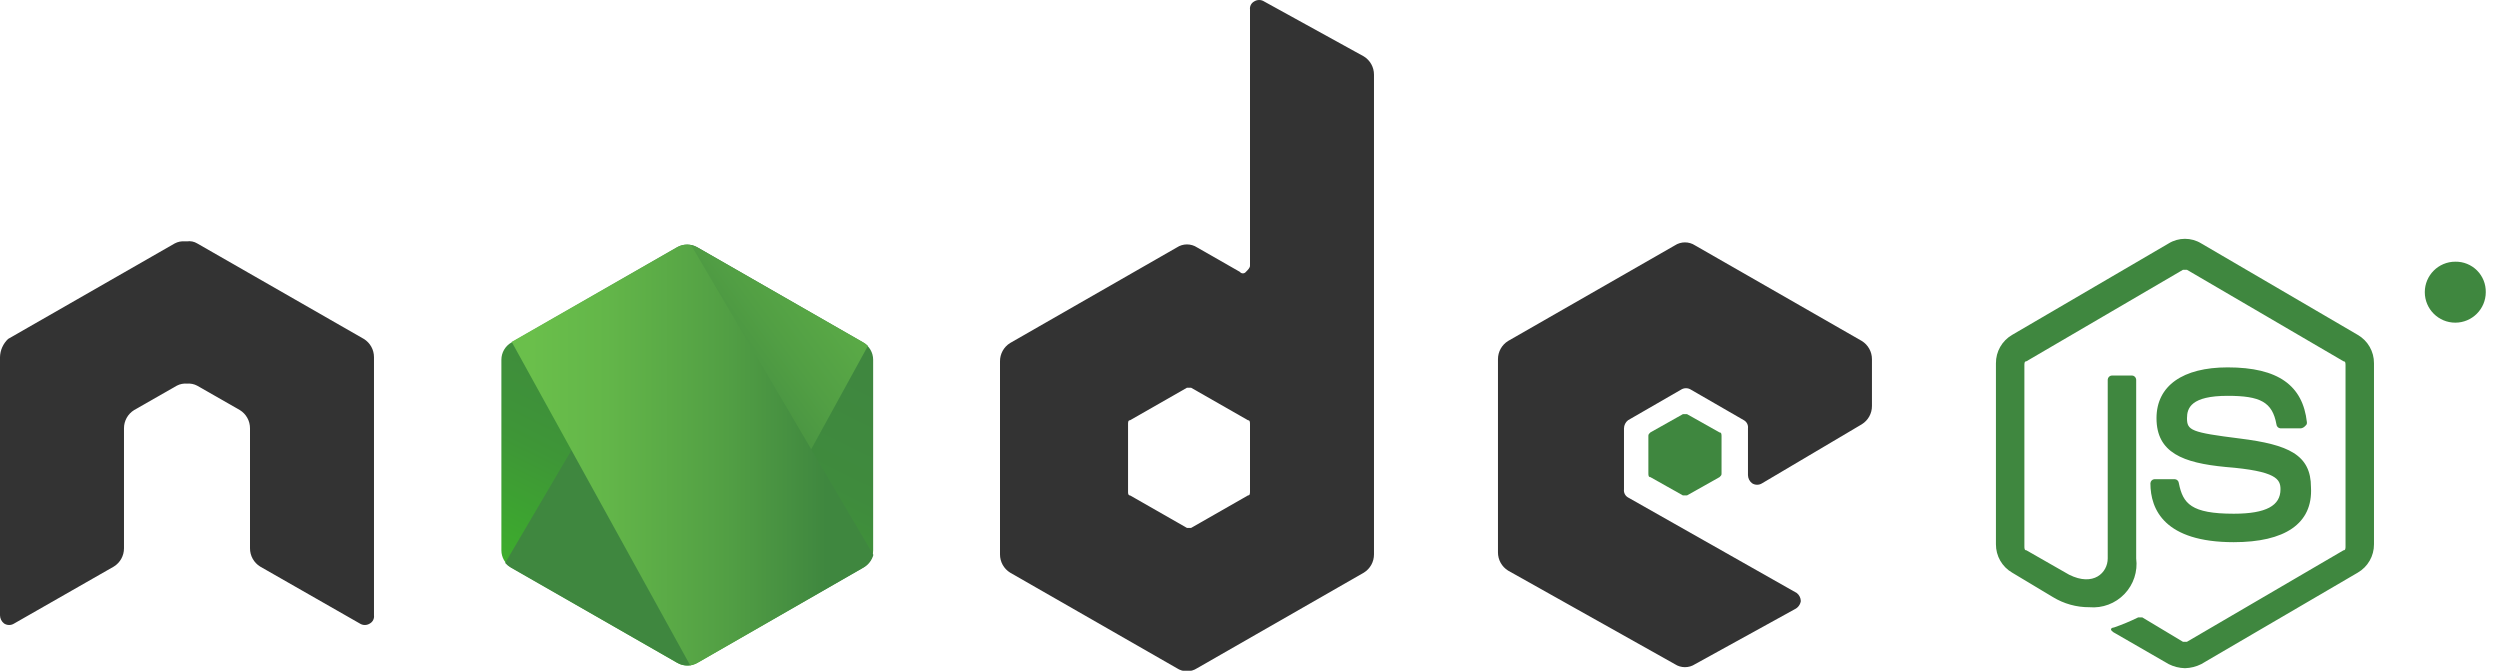 <?xml version="1.0" encoding="UTF-8"?>
<svg width="123px" height="33px" viewBox="0 0 123 33" version="1.1" xmlns="http://www.w3.org/2000/svg" xmlns:xlink="http://www.w3.org/1999/xlink">
    <!-- Generator: sketchtool 61.1 (101010) - https://sketch.com -->
    <title>142B9BE3-466D-4351-93BA-C55F6291474F</title>
    <desc>Created with sketchtool.</desc>
    <defs>
        <linearGradient x1="64.15%" y1="17.479%" x2="32.708%" y2="89.719%" id="linearGradient-1">
            <stop stop-color="#3F873F" offset="0%"></stop>
            <stop stop-color="#3F8B3D" offset="33%"></stop>
            <stop stop-color="#3E9637" offset="63.7%"></stop>
            <stop stop-color="#3DA92E" offset="93.4%"></stop>
            <stop stop-color="#3DAE2B" offset="100%"></stop>
        </linearGradient>
        <linearGradient x1="44.965%" y1="55.222%" x2="131.302%" y2="-18.3%" id="linearGradient-2">
            <stop stop-color="#3F873F" offset="13.8%"></stop>
            <stop stop-color="#529F44" offset="39.7%"></stop>
            <stop stop-color="#63B649" offset="71.1%"></stop>
            <stop stop-color="#6ABF4B" offset="90.8%"></stop>
        </linearGradient>
        <linearGradient x1="-4.478%" y1="50.001%" x2="101.562%" y2="50.001%" id="linearGradient-3">
            <stop stop-color="#6ABF4B" offset="9.2%"></stop>
            <stop stop-color="#63B649" offset="28.9%"></stop>
            <stop stop-color="#529F44" offset="60.3%"></stop>
            <stop stop-color="#3F873F" offset="86.2%"></stop>
        </linearGradient>
    </defs>
    <g id="Pages" stroke="none" stroke-width="1" fill="none" fill-rule="evenodd">
        <g id="Styles-&amp;-Components" transform="translate(-50, -14915)">
            <g id="node-js-logo" transform="translate(50, 14915)">
                <path d="M18.4,17.575 C18.402,17.208 18.212,16.867 17.9,16.675 L9.7,11.975 C9.55,11.884 9.373,11.849 9.2,11.875 L9.1,11.875 C8.927,11.859 8.754,11.894 8.6,11.975 L0.4,16.675 C0.151,16.909 0.007,17.233 0,17.575 L0,30.275 C0.003,30.432 0.076,30.579 0.2,30.675 C0.352,30.775 0.548,30.775 0.7,30.675 L5.6,27.875 C5.912,27.683 6.102,27.342 6.1,26.975 L6.1,21.075 C6.098,20.708 6.288,20.367 6.6,20.175 L8.7,18.975 C8.854,18.894 9.027,18.859 9.2,18.875 C9.373,18.859 9.546,18.894 9.7,18.975 L11.8,20.175 C12.112,20.367 12.302,20.708 12.3,21.075 L12.3,26.975 C12.298,27.342 12.488,27.683 12.8,27.875 L17.7,30.675 C17.852,30.775 18.048,30.775 18.2,30.675 C18.342,30.595 18.421,30.437 18.4,30.275 L18.4,17.575 Z" id="Path" fill="#333333" fill-rule="nonzero"></path>
                <path d="M61.7,0.075 C61.852,-0.025 62.048,-0.025 62.2,0.075 L62.2,0.075 L67.1,2.775 C67.412,2.967 67.602,3.308 67.6,3.675 L67.6,3.675 L67.6,27.275 C67.602,27.642 67.412,27.983 67.1,28.175 L67.1,28.175 L58.9,32.875 C58.597,33.075 58.203,33.075 57.9,32.875 L57.9,32.875 L49.7,28.175 C49.388,27.983 49.198,27.642 49.2,27.275 L49.2,27.275 L49.2,17.775 C49.198,17.408 49.388,17.067 49.7,16.875 L49.7,16.875 L57.9,12.175 C58.203,11.975 58.597,11.975 58.9,12.175 L61,13.375 C61.035,13.422 61.091,13.45 61.15,13.45 C61.209,13.45 61.265,13.422 61.3,13.375 C61.4,13.275 61.5,13.175 61.5,13.075 L61.5,13.075 L61.5,0.475 C61.479,0.313 61.558,0.155 61.7,0.075 Z M58.6,19.075 L58.4,19.075 L55.6,20.675 C55.5,20.675 55.5,20.775 55.5,20.875 L55.5,24.225 C55.503,24.306 55.517,24.375 55.6,24.375 L55.6,24.375 L58.4,25.975 L58.6,25.975 L61.4,24.375 C61.5,24.375 61.5,24.275 61.5,24.175 L61.5,24.175 L61.5,20.875 C61.5,20.775 61.5,20.675 61.4,20.675 L61.4,20.675 L58.6,19.075 Z" id="Combined-Shape" fill="#333333" fill-rule="nonzero"></path>
                <path d="M91.6,20.875 C91.912,20.683 92.102,20.342 92.1,19.975 L92.1,17.675 C92.102,17.308 91.912,16.967 91.6,16.775 L83.4,12.075 C83.097,11.875 82.703,11.875 82.4,12.075 L74.2,16.775 C73.888,16.967 73.698,17.308 73.7,17.675 L73.7,27.175 C73.698,27.542 73.888,27.883 74.2,28.075 L82.4,32.675 C82.703,32.875 83.097,32.875 83.4,32.675 L88.3,29.975 C88.46,29.899 88.572,29.75 88.6,29.575 C88.597,29.418 88.524,29.271 88.4,29.175 L80.1,24.475 C79.958,24.395 79.879,24.237 79.9,24.075 L79.9,21.075 C79.903,20.918 79.976,20.771 80.1,20.675 L82.7,19.175 C82.852,19.075 83.048,19.075 83.2,19.175 L85.8,20.675 C85.942,20.755 86.021,20.913 86,21.075 L86,23.375 C86.003,23.532 86.076,23.679 86.2,23.775 C86.352,23.875 86.548,23.875 86.7,23.775 L91.6,20.875 Z" id="Path" fill="#333333" fill-rule="nonzero"></path>
                <g id="Group-19" transform="translate(24.6, 11.92)">
                    <path d="M9.707,0.245 C9.403,0.07 9.027,0.07 8.722,0.245 L0.561,4.93 C0.257,5.105 0.069,5.428 0.068,5.778 L0.068,15.155 C0.068,15.505 0.256,15.829 0.561,16.004 L8.722,20.692 C9.027,20.867 9.403,20.867 9.708,20.692 L17.866,16.004 C18.171,15.829 18.359,15.505 18.359,15.155 L18.359,5.778 C18.359,5.428 18.171,5.105 17.866,4.93 L9.707,0.245 Z" id="Path" fill="url(#linearGradient-1)"></path>
                    <path d="M8.705,0.245 L0.527,4.93 C0.214,5.102 0.014,5.423 0,5.778 L0,15.155 C0.005,15.387 0.096,15.609 0.254,15.779 L9.443,0.144 C9.193,0.082 8.929,0.118 8.705,0.245 Z" id="Path"></path>
                    <path d="M9.488,20.786 C9.569,20.765 9.646,20.733 9.718,20.692 L17.887,16.004 C18.197,15.831 18.392,15.508 18.4,15.155 L18.4,5.778 C18.396,5.521 18.289,5.276 18.102,5.097 L9.488,20.786 Z" id="Path"></path>
                    <path d="M17.882,4.93 L9.699,0.245 C9.619,0.2 9.532,0.165 9.443,0.144 L0.254,15.779 C0.333,15.868 0.426,15.944 0.53,16.004 L8.726,20.692 C8.957,20.824 9.231,20.858 9.487,20.787 L18.102,5.098 C18.036,5.033 17.962,4.977 17.882,4.93 L17.882,4.93 Z" id="Path" fill="url(#linearGradient-2)" fill-rule="nonzero"></path>
                    <path d="M18.4,15.155 L18.4,5.778 C18.39,5.425 18.193,5.103 17.882,4.93 L9.699,0.245 C9.605,0.192 9.504,0.155 9.399,0.135 L18.369,15.38 C18.389,15.307 18.399,15.231 18.4,15.155 Z" id="Path"></path>
                    <path d="M0.527,4.93 C0.214,5.102 0.014,5.423 0,5.778 L0,15.155 C0.015,15.511 0.216,15.833 0.53,16.004 L8.726,20.692 C8.917,20.801 9.139,20.844 9.357,20.814 L0.576,4.901 L0.527,4.93 Z" id="Path"></path>
                    <path d="M17.887,16.004 C18.125,15.868 18.299,15.644 18.37,15.38 L9.399,0.135 C9.162,0.087 8.915,0.126 8.705,0.245 L0.576,4.901 L9.357,20.814 C9.484,20.797 9.607,20.756 9.718,20.692 L17.887,16.004 Z" id="Path" fill="url(#linearGradient-3)" fill-rule="nonzero"></path>
                </g>
                <path d="M107.5,32.875 C107.222,32.868 106.949,32.8 106.7,32.675 L104.1,31.175 C103.7,30.975 103.9,30.875 104,30.875 C104.41,30.733 104.811,30.566 105.2,30.375 L105.4,30.375 L107.4,31.575 L107.6,31.575 L115.3,27.075 C115.4,27.075 115.4,26.975 115.4,26.875 L115.4,17.975 C115.4,17.875 115.4,17.775 115.3,17.775 L107.6,13.275 L107.4,13.275 L99.7,17.775 C99.6,17.775 99.6,17.875 99.6,17.975 L99.6,26.875 C99.6,26.975 99.6,27.075 99.7,27.075 L101.8,28.275 C103,28.875 103.7,28.175 103.7,27.475 L103.7,18.675 C103.707,18.568 103.793,18.482 103.9,18.475 L104.9,18.475 C105.007,18.482 105.093,18.568 105.1,18.675 L105.1,27.475 C105.183,28.116 104.971,28.759 104.524,29.225 C104.077,29.692 103.443,29.931 102.8,29.875 C102.165,29.88 101.542,29.706 101,29.375 L99,28.175 C98.5,27.887 98.195,27.352 98.2,26.775 L98.2,17.875 C98.195,17.298 98.5,16.763 99,16.475 L106.7,11.975 C107.191,11.675 107.809,11.675 108.3,11.975 L116,16.475 C116.5,16.763 116.805,17.298 116.8,17.875 L116.8,26.775 C116.805,27.352 116.5,27.887 116,28.175 L108.3,32.675 C108.051,32.8 107.778,32.868 107.5,32.875 L107.5,32.875 Z" id="Path" fill="#3F873F" fill-rule="nonzero"></path>
                <path d="M109.9,26.675 C106.5,26.675 105.8,25.075 105.8,23.775 C105.807,23.668 105.893,23.582 106,23.575 L107,23.575 C107.107,23.582 107.193,23.668 107.2,23.775 C107.4,24.775 107.8,25.275 109.9,25.275 C111.5,25.275 112.2,24.875 112.2,24.075 C112.2,23.575 112,23.175 109.5,22.975 C107.4,22.775 106.1,22.275 106.1,20.575 C106.1,18.975 107.4,18.075 109.6,18.075 C112.1,18.075 113.3,18.975 113.5,20.775 C113.5,20.875 113.5,20.875 113.4,20.975 C113.346,21.029 113.276,21.065 113.2,21.075 L112.2,21.075 C112.093,21.068 112.007,20.982 112,20.875 C111.8,19.775 111.2,19.475 109.6,19.475 C107.8,19.475 107.6,20.075 107.6,20.575 C107.6,21.175 107.8,21.275 110.2,21.575 C112.6,21.875 113.7,22.375 113.7,23.975 C113.8,25.775 112.4,26.675 109.9,26.675 Z" id="Path" fill="#3F873F" fill-rule="nonzero"></path>
                <path d="M82.8,20.375 L83,20.375 L84.6,21.275 C84.7,21.275 84.7,21.375 84.7,21.475 L84.7,23.275 C84.7,23.375 84.7,23.375 84.6,23.475 L83,24.375 L82.8,24.375 L81.2,23.475 C81.1,23.475 81.1,23.375 81.1,23.275 L81.1,21.475 C81.1,21.375 81.1,21.375 81.2,21.275 L82.8,20.375 Z" id="Path" fill="#3F873F" fill-rule="nonzero"></path>
                <path d="M122.3,14.375 C122.3,15.203 121.628,15.875 120.8,15.875 C119.972,15.875 119.3,15.203 119.3,14.375 C119.3,13.547 119.972,12.875 120.8,12.875 C121.2,12.868 121.586,13.023 121.869,13.306 C122.152,13.589 122.307,13.975 122.3,14.375 L122.3,14.375 Z" id="Path" fill="#3F873F" fill-rule="nonzero"></path>
                <path d="M119.5,14.375 C119.502,15.054 120.023,15.618 120.7,15.675 C121.413,15.662 121.987,15.088 122,14.375 C121.99,14.042 121.846,13.728 121.602,13.502 C121.357,13.277 121.032,13.159 120.7,13.175 C120.378,13.162 120.065,13.284 119.837,13.512 C119.609,13.74 119.487,14.053 119.5,14.375 L119.5,14.375 Z" id="Path" fill="#3F873F" fill-rule="nonzero"></path>
                <path d="M120.2,13.475 L120.8,13.475 C121,13.475 121.4,13.475 121.4,13.875 C121.4,14.175 121.2,14.275 121.1,14.275 C121.3,14.275 121.3,14.475 121.4,14.675 C121.4,14.775 121.4,15.075 121.5,15.075 L121.1,15.075 C121.077,14.907 121.043,14.74 121,14.575 C121,14.475 120.9,14.475 120.8,14.475 L120.5,14.475 L120.5,15.175 L120.2,15.175 L120.2,13.475 L120.2,13.475 Z" id="Path" fill="#3F873F" fill-rule="nonzero"></path>
                <path d="M120.5,14.275 L120.8,14.275 C121,14.275 121.1,14.175 121.1,14.075 C121.1,13.965 121.01,13.875 120.9,13.875 L120.6,13.875 L120.6,14.275 L120.5,14.275 Z" id="Path" fill="#3F873F" fill-rule="nonzero"></path>
            </g>
        </g>
    </g>
</svg>